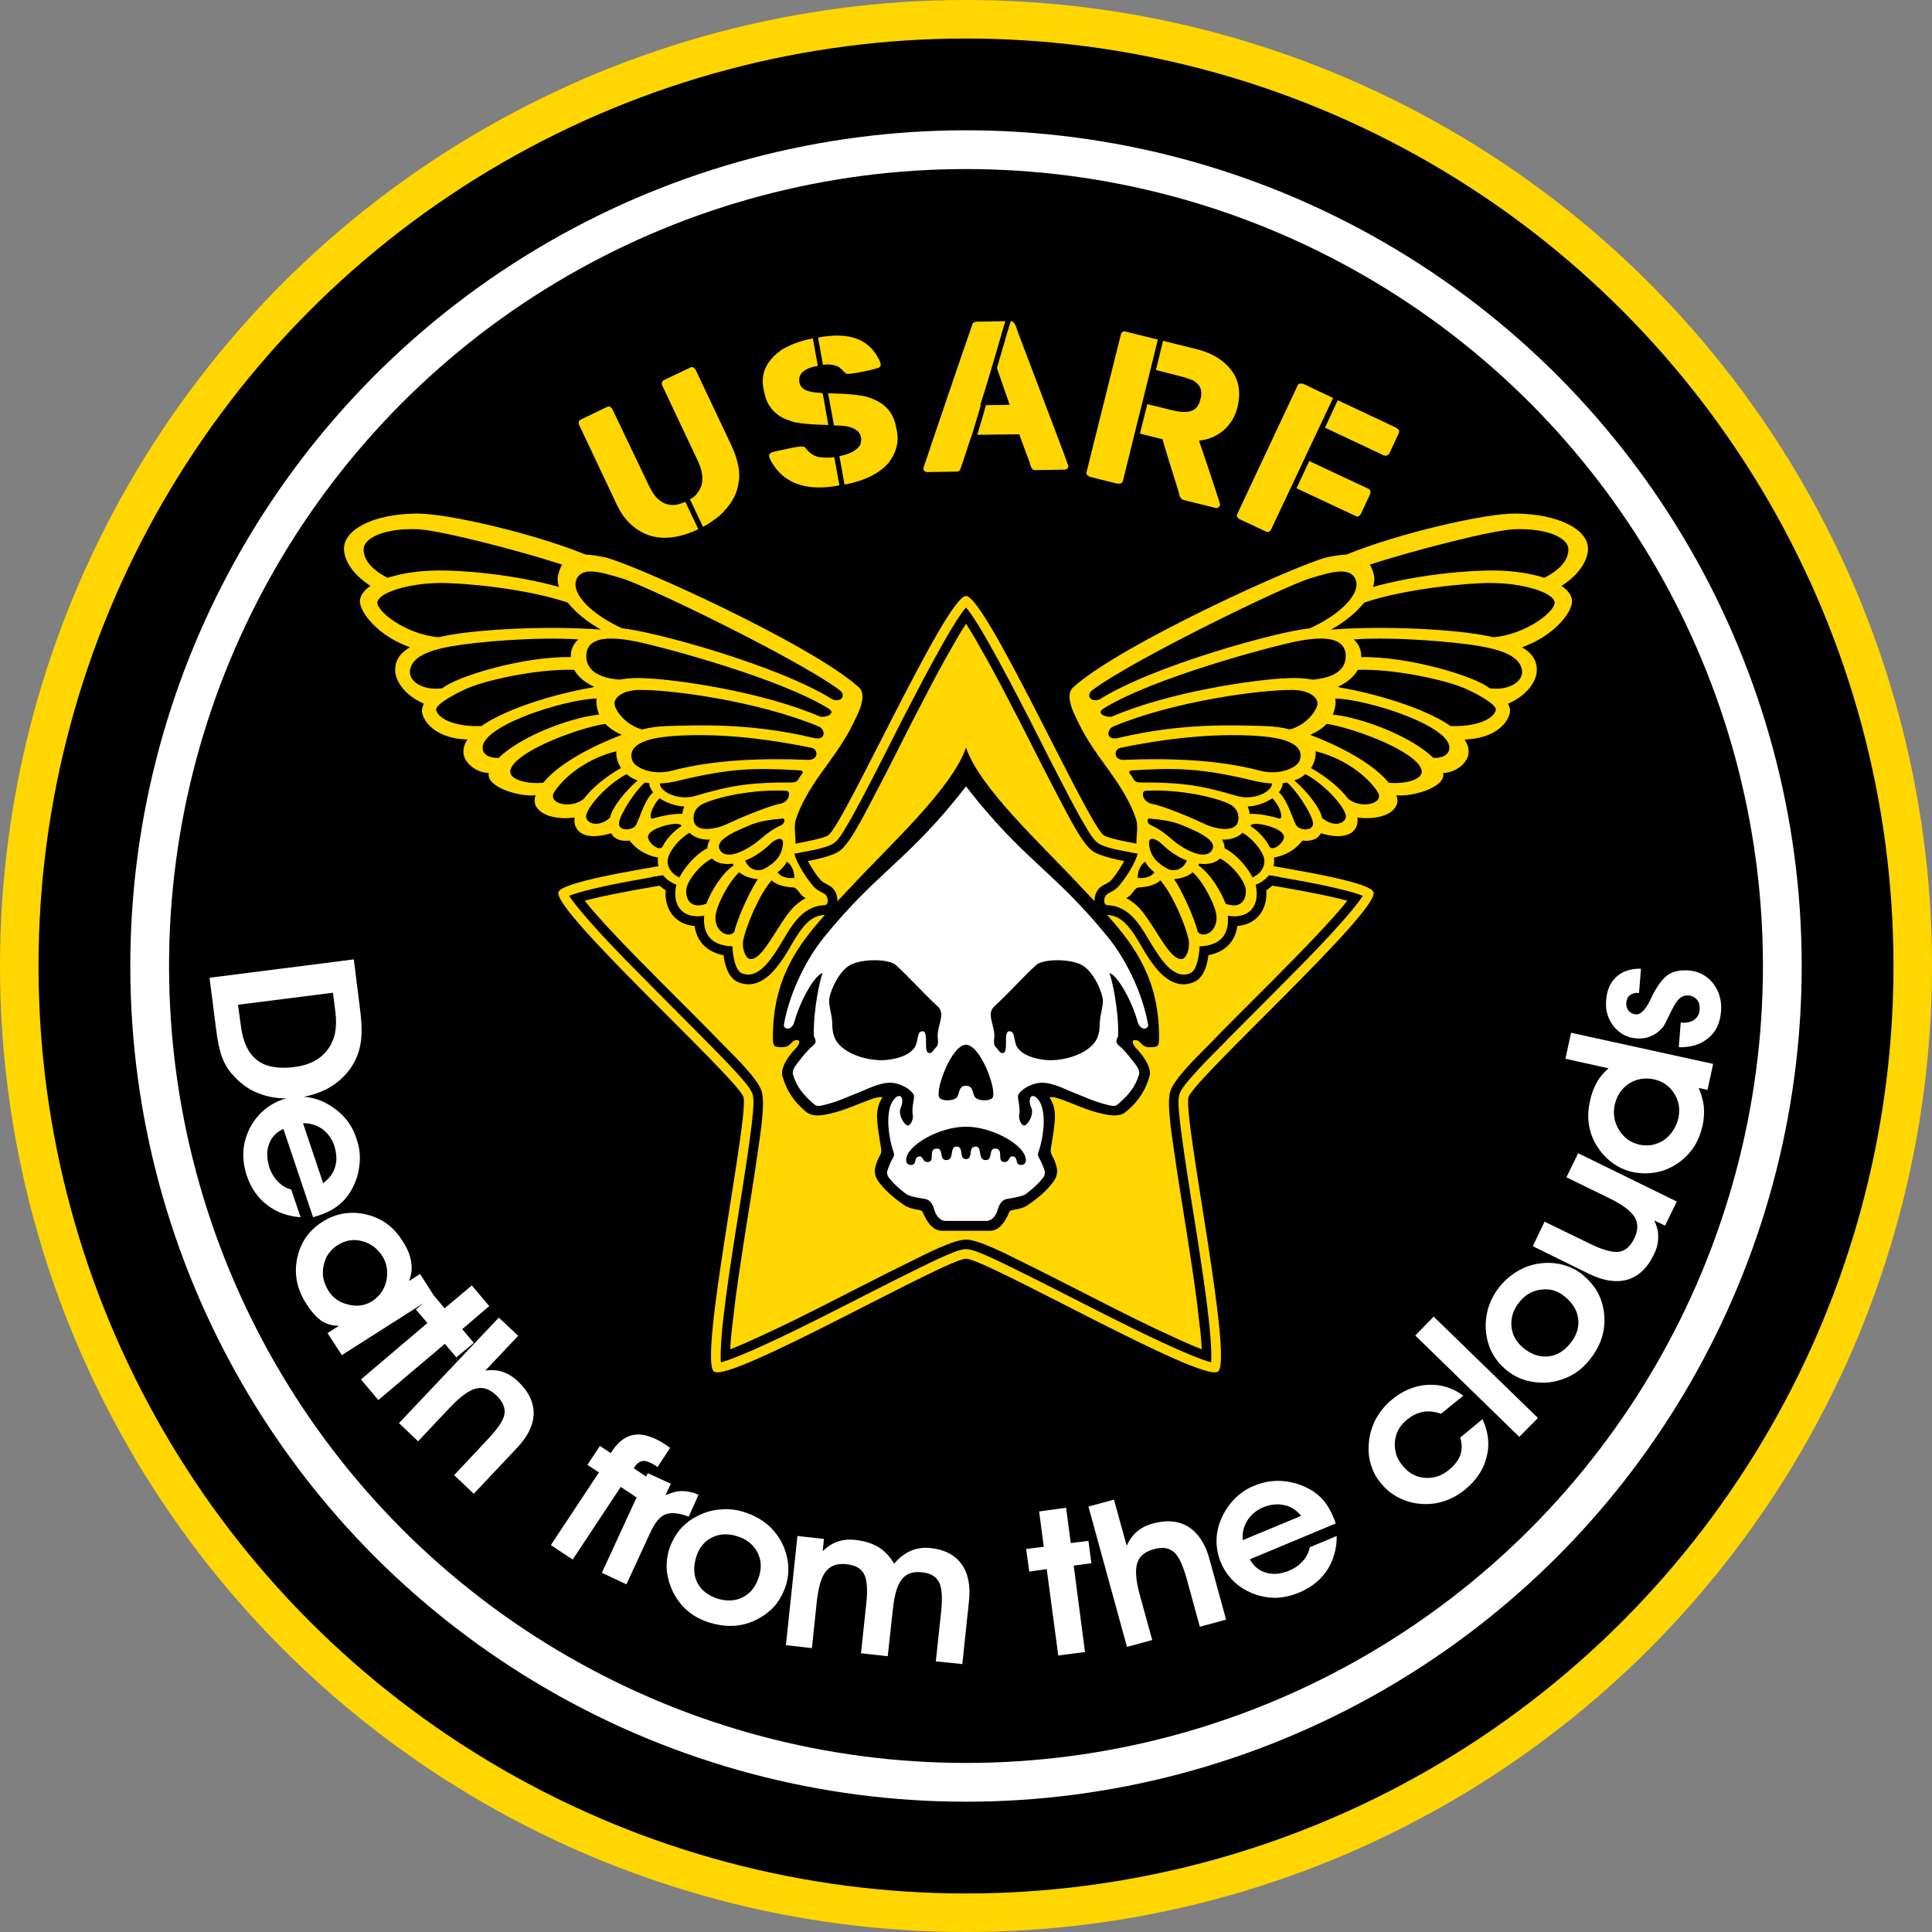 <?xml version="1.0" encoding="UTF-8" standalone="no"?>
<!-- Creator: CorelDRAW X7 -->

<svg
   xmlns:dc="http://purl.org/dc/elements/1.1/"
   xmlns:cc="http://creativecommons.org/ns#"
   xmlns:rdf="http://www.w3.org/1999/02/22-rdf-syntax-ns#"
   xmlns:svg="http://www.w3.org/2000/svg"
   xmlns="http://www.w3.org/2000/svg"
   xmlns:sodipodi="http://sodipodi.sourceforge.net/DTD/sodipodi-0.dtd"
   xmlns:inkscape="http://www.inkscape.org/namespaces/inkscape"
   xml:space="preserve"
   width="7.874in"
   height="7.874in"
   version="1.1"
   style="clip-rule:evenodd;fill-rule:evenodd;image-rendering:optimizeQuality;shape-rendering:geometricPrecision;text-rendering:geometricPrecision"
   viewBox="0 0 7874.001 7874.001"
   id="svg4789"
   inkscape:version="0.91 r13725"
   sodipodi:docname="Ariadna - Van Zant - [N3] [Vyo].svg"><rect x="0" y="0" width="7874.001" height="7874.001" fill="#808080" stroke="none"/><sodipodi:namedview
     pagecolor="#ffffff"
     bordercolor="#666666"
     borderopacity="1"
     objecttolerance="10"
     gridtolerance="10"
     guidetolerance="10"
     inkscape:pageopacity="0"
     inkscape:pageshadow="2"
     inkscape:window-width="640"
     inkscape:window-height="480"
     id="namedview4825"
     showgrid="false"
     inkscape:zoom="0.23838384"
     inkscape:cx="736.83001"
     inkscape:cy="849.69005"
     inkscape:window-x="0"
     inkscape:window-y="0"
     inkscape:window-maximized="0"
     inkscape:current-layer="svg4789" /><defs
     id="defs4791"><style
       type="text/css"
       id="style4793"><![CDATA[
    .fil1 {fill:black}
    .fil0 {fill:#FFD600}
    .fil2 {fill:white}
    .fil3 {fill:#FFD600;fill-rule:nonzero}
    .fil4 {fill:white;fill-rule:nonzero}
   ]]></style></defs><g
     id="Layer_x0020_1"
     transform="translate(3937,-7067)"><circle
       class="fil0"
       cy="11004"
       r="3937"
       id="circle4797"
       cx="0"
       style="fill:#ffd600" /><circle
       class="fil1"
       cy="11004"
       r="3780"
       id="circle4799"
       cx="0"
       style="fill:#000000" /><circle
       class="fil2"
       cy="11004"
       r="3406"
       id="circle4801"
       cx="0"
       style="fill:#ffffff" /><circle
       class="fil1"
       cy="11004"
       r="3248"
       id="circle4803"
       cx="0"
       style="fill:#000000" /><path
       class="fil3"
       d="m -1570,8777 108,-52 c 7,-3 14,-1 20,8 l 151,316 c 27,57 64,82 112,75 12,-3 23,-6 32,-11 l 3,-1 53,112 c -111,52 -203,46 -275,-20 -23,-21 -42,-48 -58,-82 l -154,-326 c -2,-10 1,-16 8,-19 z m 339,-161 107,-51 c 8,-4 14,-1 21,7 l 143,302 c 33,68 43,125 31,171 -7,43 -33,85 -78,126 -25,19 -46,34 -65,43 l -53,-112 c 19,-9 35,-27 46,-54 10,-29 4,-65 -16,-107 l -144,-305 c -2,-10 1,-17 8,-20 z m 603,-169 4,0 20,111 -1,0 c -48,9 -73,27 -75,55 0,6 1,10 1,12 4,24 25,37 61,41 22,2 34,3 34,4 l 23,129 c -60,-1 -107,-5 -141,-12 l -34,-12 c -49,-22 -77,-59 -86,-109 l -4,-18 c -11,-64 16,-117 82,-160 35,-19 73,-33 116,-41 z m 25,-4 5,-1 c 108,-20 184,1 227,63 14,20 22,36 24,48 -2,8 -6,13 -13,14 -14,5 -44,12 -88,20 -29,5 -43,5 -44,0 l -24,-23 c -21,-11 -43,-14 -67,-10 l -20,-111 z m 41,227 1,0 c 66,1 116,5 152,13 71,19 113,60 124,125 l 4,18 c 8,45 -4,88 -35,128 -39,44 -99,73 -179,88 l -21,-116 c 42,-8 71,-23 85,-46 4,-13 5,-23 3,-31 -6,-33 -43,-49 -110,-48 l -24,-131 z m -137,220 c 29,-5 44,-4 45,3 17,22 36,34 57,37 23,3 43,3 60,0 l 21,115 -5,1 c -113,21 -197,-1 -251,-66 -18,-24 -28,-41 -30,-52 l 0,-3 c -2,-9 7,-15 28,-19 36,-8 61,-13 75,-16 z m 741,-512 118,-2 c -49,170 -83,284 -102,342 l 2,2 c -23,78 -37,125 -43,139 -25,77 -39,119 -42,125 -4,3 -8,5 -11,5 l -123,2 c -10,-2 -14,-6 -15,-13 l 0,-2 c 8,-25 59,-176 154,-454 l 47,-136 c 0,-3 5,-5 15,-8 z m 141,-2 c 10,-1 19,12 26,38 134,353 204,537 208,552 l 0,2 c -2,9 -7,13 -14,13 l -122,2 c -10,1 -18,-12 -23,-36 -2,-4 -16,-40 -41,-110 l -171,2 c 17,-57 29,-97 35,-121 l 97,-1 -52,-150 c 36,-125 55,-189 57,-191 z m 466,42 133,33 -143,578 c -2,7 -10,10 -23,9 l -112,-28 c -10,-5 -15,-11 -13,-18 l 141,-565 c 4,-8 9,-11 17,-9 z m 154,38 137,34 c 75,19 127,56 157,110 18,38 21,79 10,124 -14,58 -48,100 -102,125 -23,9 -41,13 -54,13 l -1,2 c 56,164 84,251 86,260 l -1,3 c -5,9 -11,12 -18,10 l -129,-32 c -11,-2 -18,-13 -21,-32 -41,-130 -63,-203 -66,-216 l -92,-23 30,-120 106,26 c 50,12 83,6 99,-18 5,-9 9,-16 10,-23 l 3,-11 c 7,-31 -3,-54 -32,-71 -16,-6 -33,-12 -53,-17 l -98,-25 29,-119 z m 571,175 122,58 -254,539 c -5,7 -11,9 -18,6 l -111,-52 c -8,-6 -11,-13 -8,-19 l 247,-526 c 3,-7 10,-8 22,-6 z m 141,67 238,112 c 11,7 15,14 11,22 l -39,84 c -7,8 -14,10 -22,7 l -240,-113 52,-112 z m -116,248 241,113 c 9,4 11,13 5,26 l -34,73 c -6,13 -14,17 -23,12 l -241,-113 52,-111 z"
       id="path4805"
       inkscape:connector-curvature="0"
       style="fill:#ffd600;fill-rule:nonzero" /><path
       class="fil4"
       d="m -2956,11243 c 8,68 30,116 66,144 35,28 86,37 152,29 61,-8 107,-31 136,-71 30,-39 40,-90 32,-153 l -10,-79 -387,49 11,81 z m -100,21 -27,-212 588,-75 26,208 c 7,57 8,103 1,138 -6,35 -20,69 -42,100 -23,32 -53,59 -89,79 -37,20 -79,33 -126,39 -53,6 -102,2 -147,-14 -45,-15 -84,-42 -116,-79 -19,-20 -33,-44 -44,-72 -10,-27 -18,-65 -24,-112 z m 436,625 c 25,-18 42,-41 49,-67 8,-26 6,-55 -4,-87 -10,-28 -26,-50 -49,-67 -24,-16 -50,-24 -78,-23 l 82,244 z m -162,-221 c -29,13 -49,34 -59,63 -10,27 -9,59 2,94 8,24 20,43 36,59 15,15 33,26 53,31 l 38,113 c -52,-4 -98,-20 -136,-50 -39,-29 -66,-69 -83,-119 -11,-33 -16,-66 -14,-98 1,-32 10,-62 24,-92 14,-28 32,-53 56,-74 23,-21 49,-36 78,-46 29,-10 59,-14 89,-12 29,2 58,10 86,24 31,16 57,36 79,60 22,25 38,53 48,84 14,39 18,78 12,117 -5,40 -19,76 -41,110 -14,21 -31,38 -51,53 -20,14 -45,27 -74,36 -3,1 -6,2 -11,3 -5,2 -8,3 -11,4 l -121,-360 z m 222,473 c -32,20 -51,48 -58,84 -8,36 -1,70 20,103 18,29 45,48 81,56 36,9 68,4 97,-14 30,-20 50,-48 58,-84 7,-37 2,-70 -17,-100 -20,-31 -48,-52 -83,-61 -35,-9 -68,-3 -98,16 z m -42,359 47,-30 c -26,1 -50,-6 -72,-20 -21,-15 -42,-38 -62,-70 -38,-59 -50,-120 -37,-184 13,-64 47,-114 104,-150 27,-17 55,-28 85,-33 30,-5 60,-4 90,3 32,7 61,20 86,38 25,18 47,42 66,73 19,29 30,57 34,84 4,26 1,52 -9,77 l 45,-29 58,91 -377,240 -58,-90 z m 136,189 271,-230 -47,-55 71,-60 46,55 111,-93 71,84 -110,94 47,56 -71,59 -47,-55 -271,229 -71,-84 z m 641,-178 -134,142 c 25,-4 49,-2 71,5 22,8 42,20 62,39 43,40 64,84 64,131 -1,46 -23,93 -68,140 l -176,187 -80,-76 135,-144 c 42,-44 66,-79 70,-105 4,-26 -7,-51 -33,-76 -27,-26 -54,-35 -83,-28 -28,7 -63,32 -104,75 l -132,140 -78,-74 407,-430 79,74 z m 535,583 -51,77 -66,-44 -196,296 -89,-59 196,-296 -47,-31 51,-77 44,29 7,-10 c 26,-39 57,-61 93,-65 35,-4 77,10 124,41 1,1 4,3 8,6 5,3 8,5 10,7 l -51,78 -7,-5 c -21,-13 -38,-20 -51,-20 -14,1 -25,9 -35,24 l -4,6 64,43 z m 160,154 c -41,-15 -72,-18 -95,-9 -23,9 -44,35 -63,77 l -96,208 -100,-47 187,-406 94,43 -22,47 c 24,-11 47,-17 69,-17 21,0 44,5 66,15 l -40,89 z m 30,166 c -12,40 -10,75 6,105 16,30 43,51 83,64 39,11 74,9 104,-8 31,-16 52,-45 64,-85 11,-36 8,-69 -9,-100 -17,-30 -44,-51 -81,-62 -38,-12 -73,-10 -104,6 -31,16 -52,43 -63,80 z m -110,-32 c 10,-30 24,-57 44,-81 20,-23 44,-42 73,-56 29,-15 60,-24 92,-26 32,-3 64,0 95,10 32,10 61,24 86,43 24,18 45,41 62,69 17,29 27,59 32,91 4,32 2,63 -7,93 -10,32 -25,60 -44,84 -20,23 -44,42 -73,57 -30,16 -60,24 -93,27 -32,2 -65,-2 -99,-12 -34,-10 -63,-25 -88,-45 -25,-20 -45,-45 -61,-75 -15,-29 -24,-59 -28,-89 -3,-30 0,-60 9,-90 z m 631,-43 -5,50 c 18,-18 38,-31 60,-39 21,-7 45,-10 72,-7 38,4 70,14 96,30 25,15 46,38 63,67 21,-25 44,-42 69,-53 24,-10 51,-14 79,-11 57,6 100,28 127,66 27,37 37,88 30,152 l -27,255 -108,-11 21,-197 c 7,-61 4,-103 -8,-126 -12,-23 -35,-37 -70,-40 -36,-4 -63,5 -81,28 -19,23 -31,64 -37,123 l -21,191 -109,-12 21,-197 c 7,-60 4,-102 -8,-125 -12,-24 -36,-37 -72,-41 -37,-4 -64,5 -83,28 -19,23 -31,63 -38,123 l -20,191 -106,-12 47,-445 108,12 z m 955,475 -47,-352 -71,10 -13,-92 72,-9 -19,-144 110,-15 19,144 72,-9 12,91 -72,10 46,352 -109,14 z m 227,-635 52,188 c 10,-23 24,-43 42,-58 17,-15 39,-26 65,-33 57,-15 105,-11 145,14 39,25 68,68 85,130 l 68,248 -107,29 -52,-190 c -16,-59 -34,-98 -54,-115 -20,-17 -47,-21 -82,-11 -36,10 -58,28 -67,56 -9,28 -6,71 10,129 l 51,185 -103,28 -157,-572 104,-28 z m 763,66 c -20,-24 -43,-39 -70,-44 -26,-6 -55,-3 -87,10 -27,12 -48,30 -63,54 -15,25 -21,51 -18,79 l 238,-99 z m -209,177 c 15,28 38,47 67,55 28,8 60,5 94,-9 23,-10 41,-23 56,-40 14,-16 23,-35 27,-55 l 110,-46 c 0,52 -13,99 -39,139 -27,41 -65,71 -113,91 -33,14 -65,21 -97,22 -32,0 -64,-6 -94,-18 -29,-12 -55,-28 -78,-50 -22,-22 -39,-47 -51,-75 -12,-29 -18,-58 -18,-88 0,-30 6,-59 18,-88 13,-31 31,-59 54,-83 23,-23 49,-42 80,-54 37,-16 76,-23 116,-20 40,3 77,14 113,34 21,12 40,27 56,46 16,20 30,43 41,72 1,2 3,6 4,10 2,5 3,9 4,11 l -350,146 z m 779,-593 c -25,-9 -49,-12 -72,-8 -24,4 -46,15 -68,33 -29,24 -45,54 -48,89 -3,36 7,69 32,98 24,30 54,46 90,49 36,3 69,-8 99,-33 23,-19 38,-39 46,-61 7,-22 7,-45 -1,-70 l 91,-75 c 24,52 30,103 17,153 -12,51 -41,95 -87,133 -27,22 -56,38 -86,48 -31,10 -63,14 -96,11 -31,-2 -61,-11 -89,-25 -29,-15 -52,-33 -71,-57 -21,-24 -35,-50 -43,-79 -9,-28 -11,-58 -8,-89 3,-35 13,-67 29,-97 16,-29 37,-55 65,-78 45,-37 93,-57 146,-60 53,-3 101,12 145,44 l -91,74 z m 319,94 -424,-413 75,-77 425,413 -76,77 z m 18,-361 c 33,26 66,37 100,33 34,-3 64,-21 90,-53 26,-32 36,-65 32,-100 -4,-34 -22,-64 -55,-91 -29,-24 -61,-33 -96,-28 -35,4 -65,21 -89,51 -25,31 -35,64 -32,99 3,35 20,64 50,89 z m -70,89 c -25,-20 -44,-43 -59,-71 -14,-27 -22,-56 -25,-88 -3,-33 1,-65 10,-96 10,-30 24,-58 45,-84 21,-26 45,-47 72,-63 26,-16 55,-27 87,-32 33,-5 65,-4 97,4 31,8 59,22 83,41 26,22 47,46 62,73 14,27 23,56 26,89 3,33 0,65 -10,96 -10,30 -26,60 -48,87 -22,28 -47,50 -75,65 -28,15 -59,25 -92,29 -33,3 -64,0 -93,-8 -29,-8 -56,-22 -80,-42 z m 646,-589 -44,-21 c 11,23 17,46 16,69 0,24 -6,47 -18,71 -26,54 -61,87 -106,101 -45,13 -97,6 -155,-22 l -232,-114 48,-100 181,88 c 54,27 95,38 121,35 27,-4 48,-22 63,-54 17,-33 17,-62 2,-88 -16,-25 -50,-51 -104,-77 l -174,-85 48,-98 402,197 -48,98 z m -45,-596 c -37,-8 -71,-2 -102,17 -30,20 -49,49 -58,86 -8,37 -2,72 18,104 20,32 47,51 82,59 37,8 71,1 101,-19 30,-22 50,-52 59,-92 7,-36 1,-68 -18,-98 -19,-30 -46,-49 -82,-57 z m -185,-45 -176,-39 23,-106 579,127 -23,106 -36,-8 c 11,25 18,50 21,75 2,25 1,52 -5,79 -7,29 -17,56 -31,80 -15,24 -33,44 -54,61 -29,23 -60,39 -95,47 -34,8 -69,8 -104,1 -32,-7 -62,-21 -88,-41 -27,-21 -48,-46 -65,-76 -14,-25 -23,-52 -27,-82 -4,-29 -2,-59 5,-90 6,-30 16,-55 28,-77 12,-21 28,-40 48,-57 z m 294,-187 6,1 c 20,1 36,-3 49,-12 13,-10 21,-23 22,-40 1,-16 -2,-30 -10,-41 -9,-10 -20,-17 -34,-18 -14,-1 -25,2 -34,9 -9,7 -19,19 -29,38 -5,10 -13,25 -23,46 -10,21 -17,34 -22,39 -15,17 -31,28 -49,35 -17,7 -36,10 -58,8 -37,-3 -68,-20 -92,-50 -23,-30 -34,-65 -30,-105 3,-42 17,-74 42,-96 25,-23 59,-34 100,-33 l -8,99 -2,0 c -15,-2 -26,2 -35,9 -9,7 -14,18 -15,32 -1,12 3,23 10,32 7,8 17,13 29,14 19,2 39,-18 59,-59 5,-11 9,-19 12,-25 21,-39 42,-66 63,-79 21,-13 48,-18 82,-16 42,4 75,22 100,54 24,32 35,70 31,115 -4,46 -21,82 -52,107 -31,26 -71,38 -120,37 l 8,-101 z"
       id="path4807"
       inkscape:connector-curvature="0"
       style="fill:#ffffff;fill-rule:nonzero" /><path
       class="fil0"
       d="m 0,9496 c 80,0 496,928 561,975 64,47 1076,156 1100,232 25,76 -729,759 -754,835 -24,76 184,1072 120,1119 -65,47 -947,-460 -1027,-460 -80,0 -962,507 -1027,460 -64,-47 144,-1043 120,-1119 -25,-76 -779,-759 -754,-835 24,-76 1036,-185 1100,-232 65,-47 481,-975 561,-975 z"
       id="path4809"
       inkscape:connector-curvature="0"
       style="fill:#ffd600" /><path
       class="fil1"
       d="m 0,9543 c -29,32 -79,120 -92,143 -58,102 -112,207 -166,311 -55,109 -110,218 -167,326 -20,38 -41,77 -64,115 -11,19 -30,52 -49,65 -18,13 -55,22 -77,27 -43,9 -86,17 -129,25 -120,20 -241,39 -362,58 -115,19 -232,38 -346,61 -26,6 -126,27 -165,44 22,37 90,112 108,132 78,87 162,170 244,253 86,87 173,173 258,260 30,31 61,63 90,96 15,17 40,46 47,67 7,21 3,59 1,82 -4,43 -10,87 -16,130 -17,121 -37,241 -56,362 -18,116 -36,232 -49,349 -3,26 -13,127 -9,170 42,-10 134,-51 158,-62 107,-48 212,-101 317,-154 109,-55 217,-111 327,-165 39,-19 79,-39 119,-56 21,-9 55,-24 78,-24 23,0 57,15 78,24 40,17 80,37 119,56 110,54 218,110 327,165 105,53 210,106 317,154 24,11 116,52 158,62 4,-43 -6,-144 -9,-170 -13,-117 -31,-233 -49,-349 -19,-121 -39,-241 -56,-362 -6,-43 -12,-87 -16,-130 -2,-23 -6,-61 1,-82 7,-21 32,-50 47,-67 29,-33 59,-65 90,-96 85,-87 172,-173 258,-260 82,-83 166,-166 244,-253 18,-20 86,-95 108,-132 -39,-17 -139,-38 -165,-44 -114,-23 -231,-42 -346,-61 -121,-19 -242,-38 -362,-58 -43,-8 -86,-16 -129,-25 -22,-5 -59,-14 -77,-27 -19,-13 -38,-46 -49,-65 -23,-38 -44,-77 -64,-115 C 368,10215 313,10106 258,9997 204,9893 150,9788 92,9686 79,9663 29,9575 0,9543 Z"
       id="path4811"
       inkscape:connector-curvature="0"
       style="fill:#000000" /><path
       class="fil0"
       d="m 0,9609 c -25,38 -52,87 -64,108 -56,97 -107,198 -159,298 -55,109 -110,218 -167,326 -25,46 -83,164 -125,194 -41,30 -171,49 -223,58 -120,21 -241,40 -361,59 -111,18 -223,36 -333,58 -24,5 -79,16 -122,28 28,36 66,77 82,95 76,83 156,163 235,243 86,86 173,172 258,260 37,37 131,129 146,178 16,48 -6,178 -13,230 -17,121 -37,241 -56,362 -17,111 -35,223 -47,335 -3,23 -10,79 -12,125 43,-16 94,-40 116,-50 102,-46 203,-97 303,-148 109,-55 218,-112 327,-165 47,-23 164,-84 215,-84 51,0 168,61 215,84 109,53 218,110 327,165 100,51 201,102 303,148 22,10 73,34 116,50 -2,-46 -9,-102 -12,-125 -12,-112 -30,-224 -47,-335 -19,-121 -39,-241 -56,-362 -7,-52 -29,-182 -13,-230 15,-49 109,-141 146,-178 85,-88 172,-174 258,-260 79,-80 159,-160 235,-243 16,-18 54,-59 82,-95 -43,-12 -98,-23 -122,-28 -110,-22 -222,-40 -333,-58 -120,-19 -241,-38 -361,-59 -52,-9 -182,-28 -223,-58 -42,-30 -100,-148 -125,-194 -57,-108 -112,-217 -167,-326 C 171,9915 120,9814 64,9717 52,9696 25,9647 0,9609 Z"
       id="path4813"
       inkscape:connector-curvature="0"
       style="fill:#ffd600" /><path
       class="fil1"
       d="m 658,10539 c 0,2 1,3 1,5 -5,21 -34,66 -45,82 -7,9 -13,18 -21,27 -10,12 -29,18 -42,27 -19,14 -28,38 -27,60 -17,-18 -34,-36 -52,-55 -163,-176 -414,-403 -472,-571 -58,168 -309,395 -472,571 -18,19 -35,37 -52,55 1,-22 -8,-46 -27,-60 -13,-9 -32,-15 -42,-27 -8,-9 -15,-18 -21,-27 -11,-16 -40,-61 -45,-82 0,-2 1,-3 1,-5 -29,6 -58,11 -86,16 -120,20 -241,39 -362,58 -57,9 -114,19 -171,28 13,22 31,41 53,54 -6,81 41,140 118,146 9,64 50,106 118,119 5,44 21,94 60,110 17,7 35,10 53,8 65,-8 112,-76 144,-127 26,-43 57,-105 98,-135 18,-13 36,-19 58,-20 -118,131 -212,268 -212,499 0,40 6,39 39,40 36,0 34,-30 60,-29 16,0 7,20 -5,33 -18,17 -66,75 -55,114 15,51 39,98 96,145 25,21 61,17 101,7 89,-20 177,-74 211,-66 -34,52 -24,96 -5,215 0,6 -1,12 -3,17 -10,18 -17,34 -22,55 -4,20 0,40 16,60 26,34 58,62 100,91 17,13 39,17 61,21 11,1 16,6 18,12 15,35 38,73 77,73 l 196,0 c 39,0 62,-38 77,-73 2,-6 7,-11 18,-12 22,-4 44,-8 61,-21 42,-29 74,-57 100,-91 16,-20 20,-40 16,-60 -5,-21 -12,-37 -22,-55 -2,-5 -3,-11 -3,-17 19,-119 29,-163 -5,-215 34,-8 122,46 211,66 40,10 76,14 101,-7 57,-47 81,-94 96,-145 11,-39 -37,-97 -55,-114 -12,-13 -21,-33 -5,-33 26,-1 24,29 60,29 33,-1 39,0 39,-40 0,-231 -94,-368 -212,-499 22,1 40,7 58,20 41,30 72,92 98,135 32,51 79,119 144,127 18,2 36,-1 53,-8 39,-16 55,-66 60,-110 68,-13 109,-55 118,-119 77,-6 124,-65 118,-146 22,-13 40,-32 53,-54 -57,-9 -114,-19 -171,-28 -121,-19 -242,-38 -362,-58 -28,-5 -57,-10 -86,-16 z"
       id="path4815"
       inkscape:connector-curvature="0"
       style="fill:#000000" /><path
       class="fil0"
       d="m 1255,10562 c 56,-10 92,-38 116,-69 40,4 64,-8 75,-30 129,38 156,-24 149,-64 l 0,0 c 111,14 182,-33 159,-91 58,8 203,-30 191,-91 46,0 98,-36 103,-79 2,-20 -4,-39 -16,-57 120,-4 173,-63 184,-106 3,-14 0,-27 -7,-40 81,-35 113,-92 117,-128 3,-37 -9,-72 -60,-102 131,-46 206,-144 204,-189 -1,-22 -16,-43 -43,-61 79,-51 108,-110 108,-152 0,-77 -117,-141 -295,-143 -125,-1 -476,80 -689,167 l 0,0 c -22,1 -48,5 -78,11 -113,25 -843,355 -1036,530 -29,26 -10,79 7,115 40,87 69,128 145,233 50,70 86,132 105,193 11,34 -7,86 5,131 4,17 -34,89 -76,138 -16,19 -38,26 -49,34 -13,10 -16,43 2,44 101,5 140,96 189,174 43,69 91,127 148,104 25,-10 37,-62 39,-110 104,-4 120,-69 115,-125 86,15 132,-39 114,-124 0,0 0,-1 -1,-2 l 0,0 c 55,-21 82,-69 75,-111 z m -2510,0 c -56,-10 -92,-38 -116,-69 -40,4 -64,-8 -75,-30 -129,38 -156,-24 -149,-64 l 0,0 c -111,14 -182,-33 -159,-91 -58,8 -203,-30 -191,-91 -46,0 -98,-36 -103,-79 -2,-20 4,-39 16,-57 -120,-4 -173,-63 -184,-106 -3,-14 0,-27 7,-40 -81,-35 -113,-92 -117,-128 -3,-37 9,-72 60,-102 -131,-46 -206,-144 -204,-189 1,-22 16,-43 43,-61 -79,-51 -108,-110 -108,-152 0,-77 117,-141 295,-143 125,-1 476,80 689,167 l 0,0 c 22,1 48,5 78,11 113,25 843,355 1036,530 29,26 10,79 -7,115 -40,87 -69,128 -145,233 -50,70 -86,132 -105,193 -11,34 7,86 -5,131 -4,17 34,89 76,138 16,19 38,26 49,34 13,10 16,43 -2,44 -101,5 -140,96 -189,174 -43,69 -91,127 -148,104 -25,-10 -37,-62 -39,-110 -104,-4 -120,-69 -115,-125 -86,15 -132,-39 -114,-124 0,0 0,-1 1,-2 l 0,0 c -55,-21 -82,-69 -75,-111 z"
       id="path4817"
       inkscape:connector-curvature="0"
       style="fill:#ffd600" /><path
       class="fil1"
       d="m 1249,10320 0,0 c -27,19 -65,32 -101,34 4,9 7,19 8,30 l 0,0 c 41,-1 81,8 110,16 10,3 20,9 19,-9 -2,-28 -24,-58 -36,-71 z m -2498,0 0,0 c 27,19 65,32 101,34 -4,9 -7,19 -8,30 l 0,0 c -41,-1 -81,8 -110,16 -10,3 -20,9 -19,-9 2,-28 24,-58 36,-71 z m -93,-638 c 127,27 588,152 782,273 35,22 -20,39 -36,32 l 0,0 c -234,-101 -583,-151 -714,-156 -36,-2 -71,0 -101,6 -79,-6 -143,-35 -136,-106 9,-78 121,-66 205,-49 z m -61,-258 c 97,28 720,330 887,455 30,22 7,53 -29,38 -221,-139 -736,-279 -856,-289 -125,-57 -203,-138 -189,-192 17,-61 93,-41 187,-12 z m 195,644 c 128,-11 318,-7 579,47 29,7 27,51 -16,49 -180,-8 -383,-1 -549,43 -86,23 -156,-12 -166,-41 -10,-27 -12,-84 152,-98 z m -125,-189 c 131,-2 487,46 733,149 27,11 32,60 -23,46 -261,-62 -475,-51 -591,-48 -41,1 -76,6 -106,14 -69,-19 -109,-78 -112,-101 -5,-28 32,-59 99,-60 z m 660,328 c 15,7 5,12 -3,24 -8,12 -9,25 -35,25 -180,-1 -261,16 -389,54 -75,23 -149,-19 -148,-50 l 0,0 c 22,-1 46,-4 71,-10 221,-54 324,-54 504,-43 z m -397,135 c 80,-35 227,-59 339,-52 19,2 12,46 -27,53 -55,11 -175,63 -213,81 -56,27 -131,34 -138,-11 -6,-34 11,-58 39,-71 z m 157,102 c 41,-17 61,-32 166,-41 11,-1 9,20 -6,27 -64,29 -81,61 -132,91 -51,31 -104,43 -120,6 -15,-33 50,-65 92,-83 z m 13,130 c 16,-6 32,-14 46,-23 26,-16 42,-31 57,-45 19,-19 54,-34 51,0 -5,52 -33,78 -75,101 -20,12 -61,11 -79,-33 z m 200,71 c -22,3 -54,-2 -68,-23 21,-16 31,-30 38,-43 17,9 32,41 30,66 z m 47,82 c -44,25 -64,49 -99,102 -49,74 -93,159 -133,145 -14,-6 -29,-42 -23,-74 12,-62 68,-192 116,-245 27,25 67,27 88,29 19,1 26,33 51,43 z m -382,-161 0,0 c 19,20 51,25 84,21 l 1,1 c 1,2 2,4 3,6 -49,33 -94,109 -111,156 -60,23 -86,-14 -82,-59 4,-35 59,-104 105,-125 z m 187,84 c -22,29 -81,149 -96,214 -19,28 -80,5 -77,-61 2,-43 54,-143 97,-181 21,18 50,26 76,28 l 0,0 z m -320,-7 c -37,-16 -56,-52 -45,-84 10,-30 46,-75 86,-98 21,21 52,29 84,28 -7,10 -11,22 -11,35 -46,23 -92,76 -114,119 z M -2236,9224 c 90,3 414,87 590,144 -7,12 -13,27 -17,45 -3,15 -1,30 4,46 -188,-52 -394,-68 -495,-67 -78,1 -149,12 -203,30 -76,-39 -98,-81 -98,-116 0,-47 86,-87 219,-82 z m 86,440 c -131,-11 -251,-104 -249,-142 3,-38 123,-78 256,-79 94,-1 353,23 520,80 31,39 78,78 135,110 -229,-17 -508,0 -633,25 -10,2 -20,4 -29,6 z m 539,81 c -197,-3 -465,79 -523,127 -72,11 -139,-24 -132,-74 9,-54 75,-80 168,-97 94,-17 347,-40 518,-28 -22,20 -31,43 -31,72 z m -432,132 c 78,-37 296,-85 446,-80 l 0,0 c 17,30 46,53 82,69 l 0,0 c -3,0 -6,1 -9,3 -126,21 -339,79 -451,157 -102,4 -174,-27 -184,-64 -7,-23 77,-67 116,-85 z m 138,279 c -40,1 -64,-14 -65,-41 -2,-40 67,-87 166,-127 108,-44 241,-74 299,-74 -1,7 -2,15 -1,24 2,15 5,28 11,41 -136,16 -328,96 -410,177 z m 502,-94 c -109,41 -252,112 -320,195 -64,7 -147,-13 -133,-54 24,-76 276,-169 386,-186 18,19 42,34 67,45 z m -3,135 c -63,36 -118,81 -151,125 -51,44 -151,21 -121,-27 50,-77 154,-143 253,-166 -2,23 6,49 19,68 z m 68,51 c -44,36 -106,110 -113,152 -53,46 -103,18 -97,-10 8,-39 88,-128 165,-168 12,11 27,20 45,26 z m 63,48 c -38,33 -58,118 -72,136 -15,21 -72,23 -67,-12 5,-38 70,-136 106,-164 6,1 11,2 17,3 l 0,0 c 1,13 6,25 16,37 z m 87,129 c 16,-1 36,4 25,11 -27,17 -59,51 -73,80 -12,25 -61,-14 -60,-39 2,-28 71,-50 108,-52 z m 2530,-743 c -127,27 -588,152 -782,273 -35,22 20,39 36,32 l 0,0 c 234,-101 583,-151 714,-156 36,-2 71,0 101,6 79,-6 143,-35 136,-106 -9,-78 -121,-66 -205,-49 z m 61,-258 c -97,28 -720,330 -887,455 -30,22 -7,53 29,38 221,-139 736,-279 856,-289 125,-57 203,-138 189,-192 -17,-61 -93,-41 -187,-12 z m -195,644 c -128,-11 -318,-7 -579,47 -29,7 -27,51 16,49 180,-8 383,-1 549,43 86,23 156,-12 166,-41 10,-27 12,-84 -152,-98 z m 125,-189 c -131,-2 -487,46 -733,149 -27,11 -32,60 23,46 261,-62 475,-51 591,-48 41,1 76,6 106,14 69,-19 109,-78 112,-101 5,-28 -32,-59 -99,-60 z m -660,328 c -15,7 -5,12 3,24 8,12 9,25 35,25 180,-1 261,16 389,54 75,23 149,-19 147,-50 l 0,0 c -21,-1 -45,-4 -70,-10 -221,-54 -324,-54 -504,-43 z m 397,135 c -80,-35 -227,-59 -339,-52 -19,2 -12,46 27,53 55,11 175,63 212,81 57,27 132,34 139,-11 6,-34 -11,-58 -39,-71 z m -157,102 c -41,-17 -61,-32 -166,-41 -11,-1 -9,20 6,27 64,29 81,61 132,91 51,31 104,43 120,6 15,-33 -50,-65 -92,-83 z m -13,130 c -16,-6 -32,-14 -46,-23 -26,-16 -42,-31 -57,-45 -19,-19 -54,-34 -51,0 5,52 33,78 74,101 21,12 62,11 80,-33 z m -200,71 c 22,3 54,-2 68,-23 -21,-16 -31,-30 -38,-43 -17,9 -32,41 -30,66 z m -47,82 c 44,25 64,49 99,102 49,74 93,159 133,145 14,-6 28,-42 23,-74 -12,-62 -68,-192 -116,-245 -27,25 -67,27 -88,29 -19,1 -26,33 -51,43 z m 382,-161 0,0 c -20,20 -51,25 -84,21 l -1,1 c -1,2 -2,4 -3,6 49,33 94,109 111,156 60,23 86,-14 82,-59 -4,-35 -59,-104 -105,-125 z m -187,84 c 22,29 81,149 96,214 19,28 80,5 77,-61 -2,-43 -54,-143 -97,-181 -21,18 -51,26 -76,28 l 0,0 z m 320,-7 c 37,-16 56,-52 45,-84 -10,-30 -46,-75 -86,-98 -21,21 -52,29 -84,28 7,10 11,22 11,35 46,23 92,76 114,119 z M 2236,9224 c -90,3 -414,87 -590,144 7,12 13,27 17,45 3,15 1,30 -4,46 188,-52 394,-68 495,-67 78,1 149,12 203,30 76,-39 98,-81 98,-116 0,-47 -86,-87 -219,-82 z m -86,440 c 131,-11 251,-104 249,-142 -3,-38 -123,-78 -256,-79 -94,-1 -353,23 -520,80 -31,39 -78,78 -135,110 229,-17 508,0 633,25 10,2 20,4 29,6 z m -539,81 c 197,-3 465,79 523,127 72,11 139,-24 132,-74 -9,-54 -75,-80 -168,-97 -94,-17 -347,-40 -518,-28 22,20 31,43 31,72 z m 432,132 c -78,-37 -296,-85 -446,-80 l 0,0 c -17,30 -46,53 -82,69 l 0,0 c 3,0 6,1 9,3 126,21 339,79 451,157 102,4 174,-27 184,-64 7,-23 -77,-67 -116,-85 z m -138,279 c 40,1 64,-14 65,-41 2,-40 -67,-87 -166,-127 -108,-44 -241,-74 -299,-74 1,7 2,15 1,24 -2,15 -5,28 -11,41 136,16 328,96 410,177 z m -502,-94 c 109,41 252,112 320,195 64,7 147,-13 133,-54 -24,-76 -276,-169 -386,-186 -18,19 -42,34 -67,45 z m 3,135 c 63,36 118,81 151,125 51,44 151,21 121,-27 -50,-77 -154,-143 -253,-166 2,23 -6,49 -19,68 z m -68,51 c 44,36 106,110 113,152 53,46 102,18 97,-10 -8,-39 -88,-128 -165,-168 -12,11 -27,20 -45,26 z m -63,48 c 38,33 58,118 72,136 15,21 72,23 67,-12 -5,-38 -70,-136 -106,-164 -6,1 -11,2 -17,3 l 0,0 c -1,13 -6,25 -16,37 z m -87,129 c -16,-1 -36,4 -25,11 27,17 59,51 73,80 12,25 61,-14 60,-39 -2,-28 -71,-50 -108,-52 z"
       id="path4819"
       inkscape:connector-curvature="0"
       style="fill:#000000" /><path
       class="fil2"
       d="m 214,11527 c -8,12 9,47 3,83 -4,16 8,44 20,44 14,0 43,-46 28,-75 -10,-22 -5,-45 6,-45 12,0 16,6 22,13 30,33 31,120 6,204 -1,5 -10,22 -3,32 9,14 20,41 25,57 2,9 -1,19 -6,26 -18,23 -39,43 -72,68 -12,9 -60,17 -74,19 -22,3 -33,21 -39,42 -4,15 -18,50 -51,48 l -158,0 c -33,2 -47,-33 -51,-48 -6,-21 -17,-39 -39,-42 -14,-2 -62,-10 -74,-19 -33,-25 -54,-45 -72,-68 -5,-7 -8,-17 -6,-26 5,-16 16,-43 25,-57 7,-10 -2,-27 -3,-32 -25,-84 -24,-171 6,-204 6,-7 10,-13 22,-13 11,0 16,23 6,45 -15,29 14,75 28,75 12,0 24,-28 20,-44 -6,-36 11,-71 3,-83 -14,-23 -48,-39 -74,-45 -50,-11 -110,22 -143,35 -59,23 -90,40 -154,55 -16,4 -25,4 -37,-7 -42,-37 -67,-67 -83,-118 -3,-10 1,-22 5,-28 8,-15 55,-74 75,-89 24,-21 5,-29 5,-44 -3,-105 27,-237 36,-253 -30,5 -90,106 -116,200 -3,12 -14,27 -27,26 -9,0 -17,-6 -15,-17 25,-139 97,-274 164,-356 217,-268 345,-313 578,-614 233,301 361,346 578,614 67,82 139,217 164,356 2,11 -6,17 -15,17 -13,1 -24,-14 -27,-26 -26,-94 -86,-195 -116,-200 9,16 39,148 36,253 0,15 -19,23 5,44 20,15 67,74 75,89 4,6 8,18 5,28 -16,51 -41,81 -83,118 -12,11 -21,11 -37,7 -64,-15 -95,-32 -154,-55 -33,-13 -93,-46 -143,-35 -26,6 -60,22 -74,45 z"
       id="path4821"
       inkscape:connector-curvature="0"
       style="fill:#ffffff" /><path
       class="fil1"
       d="m -286,11000 c 54,49 112,115 171,169 28,26 7,61 0,107 -3,21 7,46 -6,58 -12,12 -16,25 -28,25 -28,0 0,-89 -28,-89 -27,0 -14,46 -36,71 -34,42 -114,47 -130,47 -77,0 -169,-34 -193,-93 -12,-31 -7,-52 -11,-79 -5,-31 -11,-51 -11,-70 0,-29 36,-119 86,-146 50,-27 158,-25 186,0 z m 286,791 c 31,0 6,-51 39,-51 30,0 6,55 42,55 29,0 10,-47 37,-47 40,0 4,55 39,55 20,0 18,-23 30,-23 30,0 9,34 37,35 9,0 20,-5 20,-20 0,-59 -134,-136 -244,-136 -110,0 -244,77 -244,136 0,15 11,20 20,20 28,-1 7,-35 37,-35 12,0 10,23 30,23 35,0 -1,-55 39,-55 27,0 8,47 37,47 36,0 12,-55 42,-55 33,0 8,51 39,51 z m 0,-299 c -33,0 -25,37 -39,49 -19,16 -62,12 -69,0 -20,-29 49,-216 108,-216 59,0 128,187 108,216 -7,12 -50,16 -69,0 -14,-12 -6,-49 -39,-49 z m 286,-492 c -54,49 -112,115 -171,169 -28,26 -7,61 0,107 3,21 -7,46 6,58 12,12 16,25 28,25 28,0 0,-89 28,-89 27,0 14,46 36,71 34,42 114,47 130,47 77,0 169,-34 193,-93 12,-31 7,-52 11,-79 5,-31 11,-51 11,-70 0,-29 -36,-119 -86,-146 -50,-27 -158,-25 -186,0 z"
       id="path4823"
       inkscape:connector-curvature="0"
       style="fill:#000000" /></g></svg>